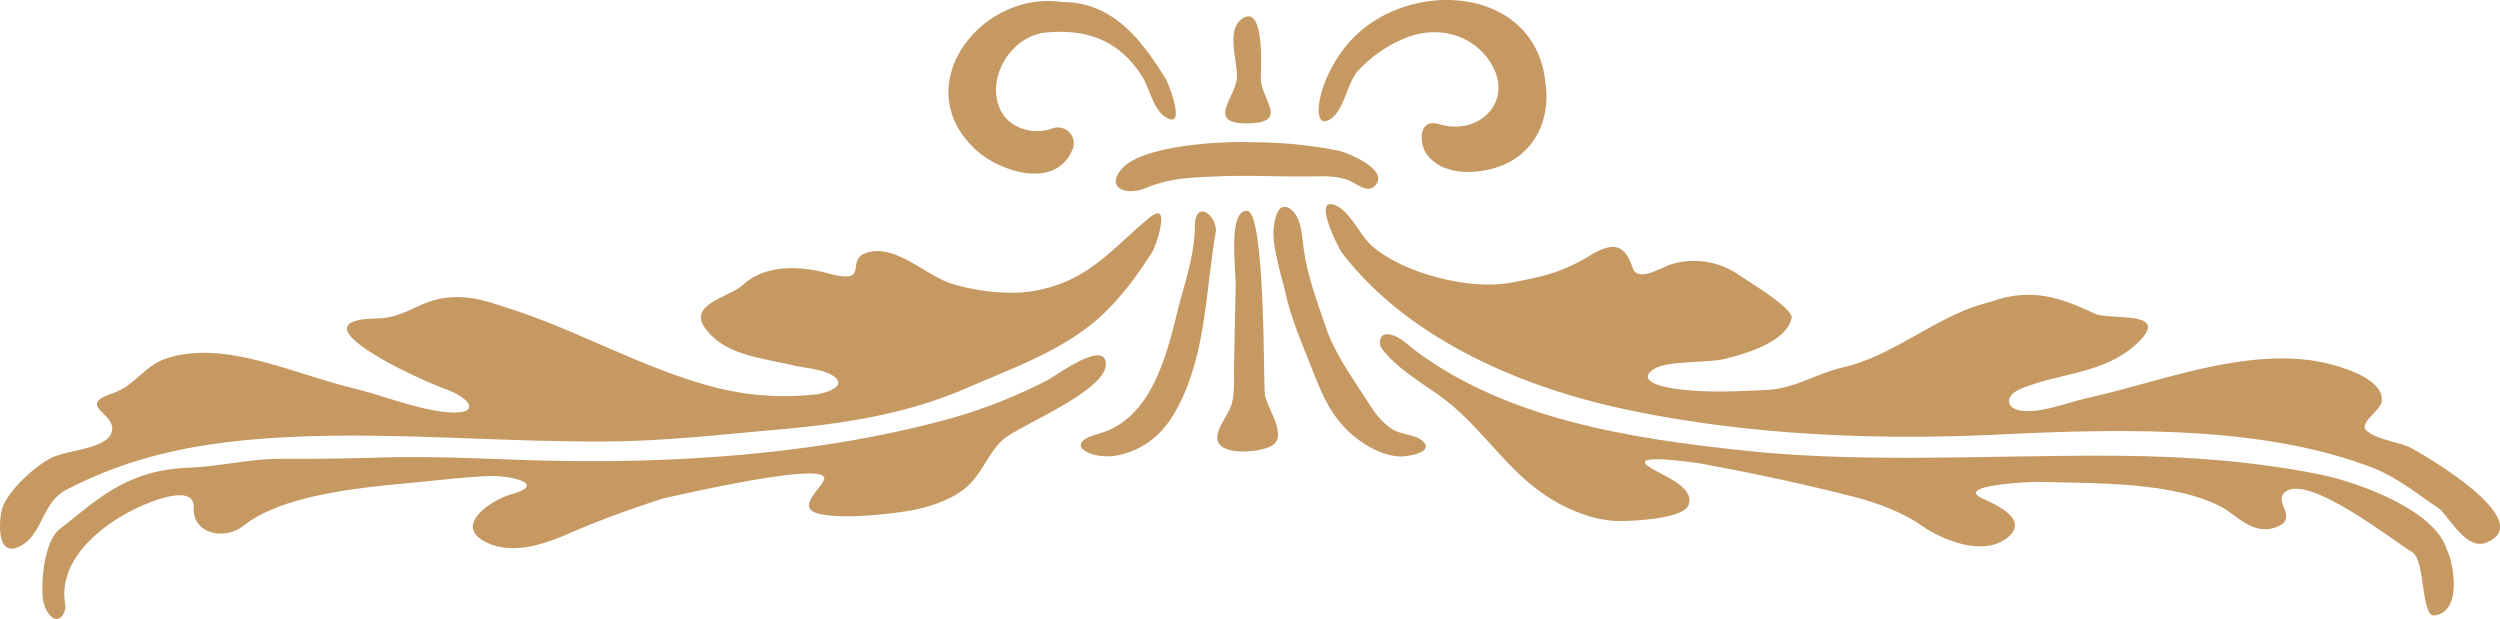 <svg xmlns="http://www.w3.org/2000/svg" viewBox="0 0 897.591 222.26"><defs><style>.cls-1{fill:#c69963;}</style></defs><title>border-3-top</title><g id="Layer_2" data-name="Layer 2"><g id="Capa_1" data-name="Capa 1"><path class="cls-1" d="M23.957,175.785c17.9-9.278,36.719-14.666,59.572-17.259,43.653-4.918,90.207.326,134.718-.034,20.708-.133,40.677-2.481,60.867-4.232,24.187-2.112,46.513-5.692,67.373-14.692,18.157-7.827,36.734-14.344,50.15-27.343,6.838-6.628,12.208-14.173,17.12-21.859,1.069-1.635,7.184-19.057-1.071-12.188-13.732,11.259-22.432,23.757-43.631,26.584-8.175,1.072-19.451-.425-27.387-2.926-8.885-2.756-18.93-13.138-28.716-11.517-11.2,1.772,1,12.317-15.575,7.835-10.507-2.888-22.77-3.016-30.337,3.879-5.151,4.806-20.172,7.09-13.883,15.788,7.044,9.634,19.562,10.535,31.323,13.291,4.152.985,10.8,1.417,14.41,3.684,5.909,3.7-2.328,6.393-5.713,6.764a100.1,100.1,0,0,1-36.057-2.38c-24.737-6.354-46.661-18.965-70.344-27.109.3.094.194.052-.917-.324-9.644-3.088-17.282-6.325-27.2-4.609-8.5,1.442-13.752,7-23.162,7.2-31.27.395,13.494,21.471,24.8,25.474,10.153,3.94,11.839,9.488-.7,8.088-10.992-1.283-21.707-5.787-32.569-8.454-22.248-5.379-46.565-17.617-67.4-10.713-7.853,2.59-11.163,9.749-19.206,12.491-14.073,4.7,3.108,7.458-.664,14.765-2.718,5.314-16.039,5.586-21.692,8.583-6.393,3.46-15.452,11.954-17.383,18.294-.667,2.074-2.772,17.771,6.377,13.321C15.449,192.019,14.845,180.447,23.957,175.785Z"/><path class="cls-1" d="M396.807,129.331c-2-6.238-18.269,6.022-20.948,7.278a185.866,185.866,0,0,1-34.8,13.691c-43.556,11.963-92.623,16.049-141.217,15.142-20.951-.362-41.831-1.827-62.7-1.186q-17.767.549-35.806.466c-11.626-.048-21.707,2.669-33.167,3.161-23,.874-32.919,11.359-46.7,22.048-4.516,3.454-6.086,13.753-6.2,19.33-.071,3.169-.352,7.159,1.9,10.643,3.583,5.516,6.776-.029,6.266-2.715-2.972-16.245,13.255-29.346,27.592-35.656,2.643-1.08,18.978-8.322,18.54.889-.416,9.454,11.351,11.6,17.851,6.334,12.891-10.23,37.485-13.248,56.656-15.056,10.3-.92,20.859-2.287,31.273-2.774,7.482-.33,21.564,2.76,8.405,6.489-8.1,2.279-22.479,12.36-7.286,18.083-.659-.18-.6-.131,1.637.554,1.67.444,1.666.416,1.063.23,10.646,2.278,21.916-3.44,29.679-6.694,9.34-3.89,19.1-7.317,28.937-10.541,6.551-1.486,58.767-13.506,58.14-7.251-.133,3-11.129,10.722-1.545,12.74,8.166,1.719,20.927.409,28.955-.681,7.805-1.03,15.3-3.225,21.22-7.088,8.037-5.27,9.221-13.324,15.82-19.146C366.947,152.219,400.2,139.113,396.807,129.331Z"/><path class="cls-1" d="M350.547,53.975c8.8,7.873,28.533,14.072,34.439-.172a5.666,5.666,0,0,0-7.349-7.6c-7.045,2.451-15.557-.394-18.547-6.962-5.162-11.456,3.936-26.482,16.727-27.6,14.846-1.3,26.262,3.093,34.35,15.964,2.7,4.3,3.89,12.084,8.841,14.758,6.951,3.728.377-12.613-.3-13.792C410.212,14.856,399.848.706,381.5.753,352.422-3.766,325.239,30.887,350.547,53.975Z"/><path class="cls-1" d="M865.178,160.581c-4.385-1.974-12.962-3.039-15.8-6.31-2.207-2.531,5.353-6.961,5.742-10.067,1.1-9.06-17.909-13.86-26.1-14.926-26.511-3.173-53.125,7.675-80.048,13.747-6.888,1.58-16.993,5.6-23.653,4.365-5.329-.986-5.446-5.424.233-7.794,14.454-6.065,31.59-5.255,43.276-17.871,9.4-10.271-11.759-6.643-16.87-9.157-11.806-5.557-22.643-9.616-37.615-4.067-18.141,4.181-34.22,19.3-52.763,23.429-8.855,1.973-17.243,7.547-26.726,8.029-11.346.565-21.078,1.124-32.12-.206-3.107-.344-16.128-2.364-9.048-7.16,4.83-3.261,19.317-2.128,25.733-3.773,8.28-2.028,21.859-6.222,23.823-14.556.8-3.6-16.191-13.579-19.689-16.072a28.33,28.33,0,0,0-23.541-3.3c-3.706,1.151-11.981,6.731-13.851,1.2-2.646-7.771-6.3-9.83-15.294-4.339-9.932,6-16.47,7.453-27.765,9.62-15.917,3.108-39.741-3.553-50.553-13.125-4.26-3.7-7.7-12.231-12.982-14.494-8.711-3.75,1.125,15.634,2.247,16.994,22.2,29.147,61.439,47.885,102.792,56.426,42.773,9.021,89.387,11.123,136.179,8.69,45.238-2.133,93.073-2.5,130.828,11.991,8.965,3.482,16.1,9.357,23.518,14.32,4.119,2.739,10.054,15.76,17.706,12.587C911.334,186.982,870.231,163.235,865.178,160.581Z"/><path class="cls-1" d="M833.105,170.377c-23.39-4.673-46.734-6.5-72.058-6.741-14-.12-28.18.115-42.382.348-30.684.5-61.461,1.008-90.688-2.039-44.353-4.5-87.091-11.9-119.344-35.709-2.661-1.957-5.941-5.527-9.69-6.189-3.947-.7-4.056,3.485-2.8,5.146,5.129,6.78,13,11.393,20.294,16.565,15.852,11.167,24.153,27.63,40.98,37.72,6.379,3.81,15.676,7.718,24.38,7.589,5.426-.013,22.939-.841,24.543-5.955,2.022-6.46-9.337-10.233-14.113-13.419-8.291-5.4,17.052-1.4,18.432-1.268,18.483,3.43,37.138,7.366,55.179,12.011,9.112,2.349,17.643,5.73,24.587,10.586,5.5,3.934,21.4,11.584,30.622,3.777,7.379-6.3-4.184-11.515-8.969-13.681-11.151-4.938,16.464-6.027,18.656-6.119,22.083.551,50.02-.1,67.337,9.277,4.45,2.44,10.551,9.6,18.272,7.3,9.555-2.885.449-8.757,3.545-12.381,7.357-8.789,41.2,18.425,46.036,20.909,5.089,2.874,3.127,23.6,8.2,22.864,10.833-1.639,6.077-21.061,4.351-23.666C874.68,183.941,848.8,173.652,833.105,170.377Z"/><path class="cls-1" d="M477.767,42.678c5.064-3.551,5.687-12.548,9.838-17.29A47.365,47.365,0,0,1,504.454,13.7c12.1-4.991,25.651-1.076,31.65,10.465,6.635,12.59-5.07,24.662-19.4,20.427-7.734-2.339-7.168,7.212-4.406,10.866,4.467,5.885,12.389,7.047,19.911,5.87,18.068-2.848,24.892-17.706,22.6-32.007C551.29-3.406,510.091-7.9,487.9,11.666,473.176,24.72,469.508,48.3,477.767,42.678Z"/><path class="cls-1" d="M449.776,51.088c-11.068-.528-39.473,1.115-46.89,9.373-6.275,7.117,1.6,9.956,8.557,7.029,8.581-3.631,16.778-3.79,26.159-4.182,6.358-.267,12.819-.161,19.267-.055,4.588.076,9.171.151,13.707.093,4.764-.062,9.2-.3,13.675,1.389,2.009.763,6.318,4.472,8.879,2.42,6.835-5.542-8.723-12.2-12.451-13.037A158.119,158.119,0,0,0,449.776,51.088Z"/><path class="cls-1" d="M510.541,158.126c-2.5-2.123-7.591-2.1-10.579-3.986-4.313-2.718-6.876-6.707-9.314-10.529-5.353-8.377-11.492-16.8-14.575-25.976-3.2-9.473-6.708-18.639-8.023-28.47-.545-4.1-.651-11.122-4.651-14.046-4.708-3.467-5.8,4.2-6.006,6.023-1.066,6.455,2.684,17.532,4.111,23.932,2.09,9.556,6.14,18.7,9.755,27.918,3.4,8.667,6.918,17.272,15.145,23.86,4.121,3.295,9.215,6.314,15.268,7C504.708,164.212,515.728,162.525,510.541,158.126Z"/><path class="cls-1" d="M428.991,81.227c.063,7.949-2.471,16.867-4.657,24.57-4.251,14.973-8.255,44.081-30.045,49.98-13.719,3.577-1.969,10.028,8.085,7.492,10.776-2.749,16.512-9.5,20.667-17.409,10.2-19.606,9.822-42.27,13.561-63.1,0-.08-.01-.138-.016-.188C436.09,76.057,428.94,72.251,428.991,81.227Z"/><path class="cls-1" d="M447.757,75.693c-7.009-.289-4,21.142-4.1,26.935q-.306,14.212-.6,28.427c-.087,4.265.274,8.719-.563,12.948-.865,4.405-5.065,8.474-5.442,12.8-.618,7.068,15.021,5.924,19.561,3.226,6.025-3.527-1.93-13.733-2.491-18.446C453.6,137.172,454.31,75.938,447.757,75.693Z"/><path class="cls-1" d="M447.457,44.306c16.263-.085,4.842-8.628,5.2-16.779.081-2.009,1.52-25.981-6.4-21-6.2,3.825-2.063,14.717-2.135,20.97C444.067,34.523,432.743,44.222,447.457,44.306Z"/></g></g></svg>